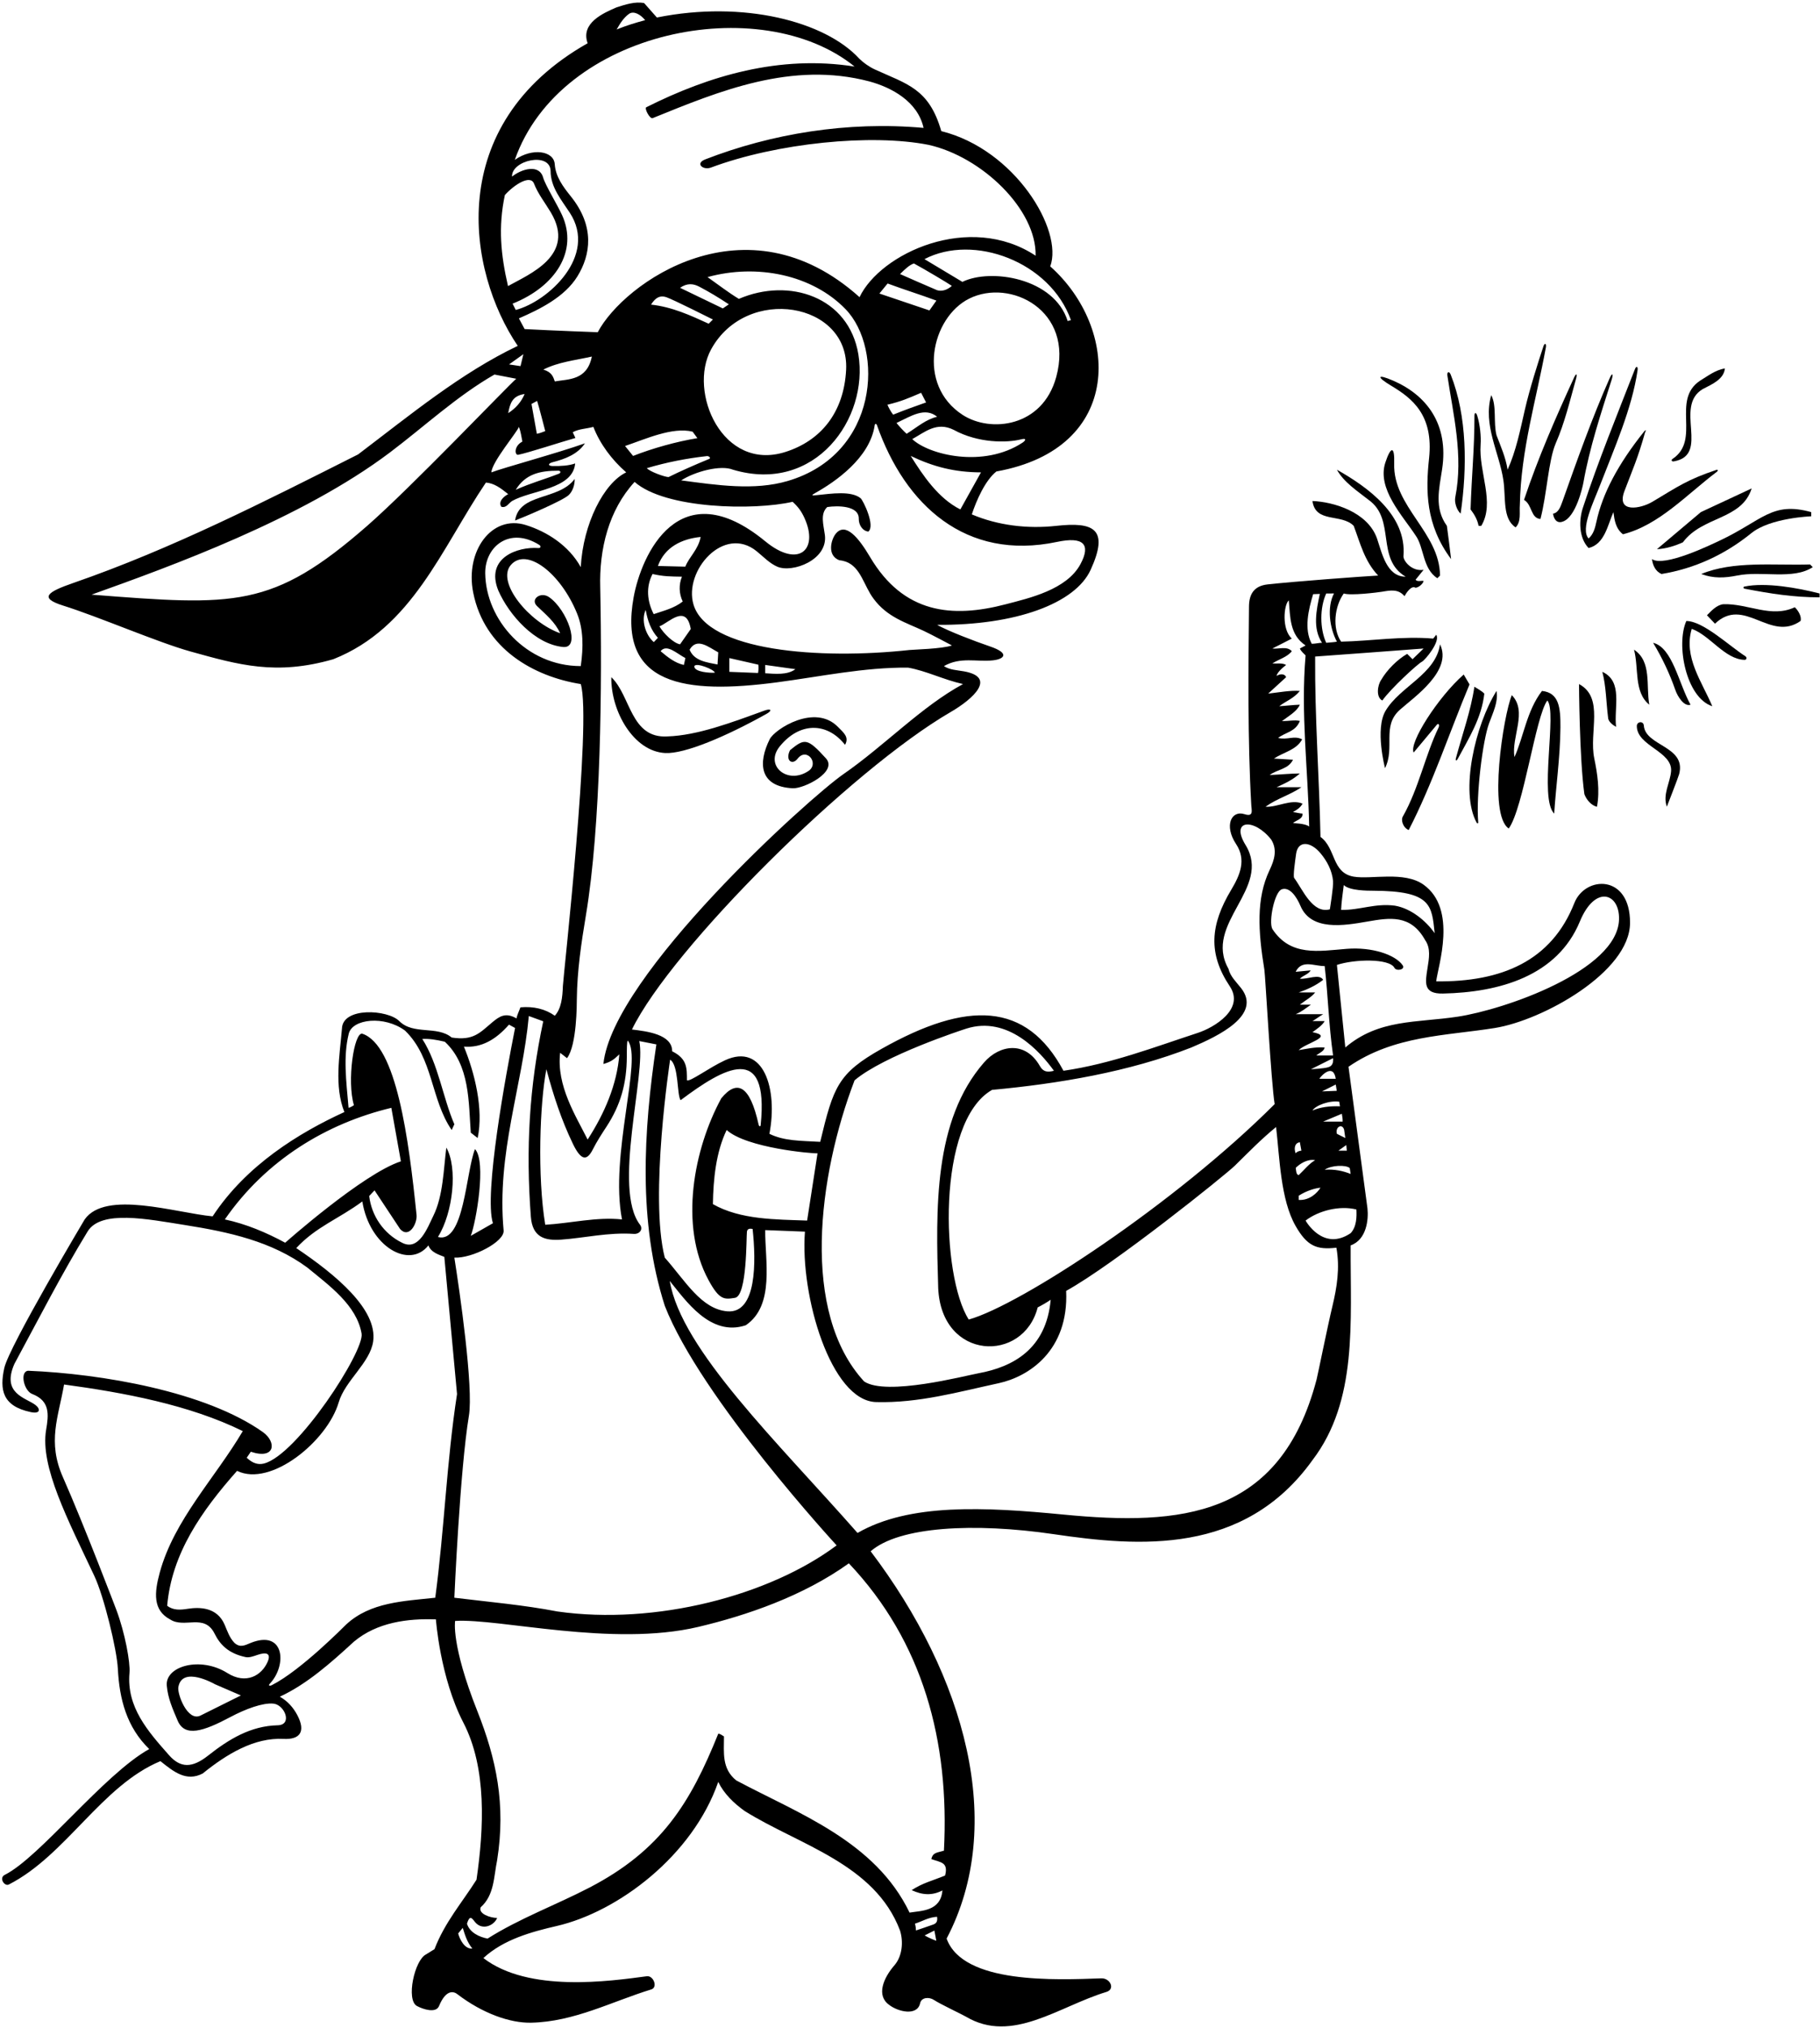 <?xml version="1.0" encoding="UTF-8"?>
<svg xmlns="http://www.w3.org/2000/svg" xmlns:xlink="http://www.w3.org/1999/xlink" width="529pt" height="589pt" viewBox="0 0 529 589" version="1.1">
<g id="surface1">
<path style=" stroke:none;fill-rule:nonzero;fill:rgb(0%,0%,0%);fill-opacity:1;" d="M 457.598 262.316 C 450.945 279.203 436.387 285.281 417.445 285.066 C 417.93 280.711 423.707 264.082 413.766 256.98 C 408.133 252.961 398.555 255.516 393.469 254.652 C 387.031 253.539 388.363 246.438 383.812 243.105 C 383.438 225.457 382.145 208.477 382.258 190.715 C 393.246 189.938 403.348 189.16 413.781 188.383 L 410.562 191.492 L 409.008 189.938 C 406.121 191.602 403.125 194.602 401.461 197.484 C 400.352 199.039 399.906 202.594 401.793 203.48 C 404.125 200.148 411.973 192.891 413.297 192.219 C 414.23 191.746 418.777 186.273 417.445 184.387 C 417.207 184.664 416.891 185.164 416.555 185.496 C 407.566 184.723 398.352 186.219 389.805 186.387 C 387.141 182.5 387.918 176.062 390.582 172.398 C 392.578 173.066 400.297 172.117 401.699 171.887 C 404.102 171.484 406.41 171.008 408.23 173.176 C 408.785 172.18 410.23 169.957 411.449 170.734 C 412.449 170.625 413.672 169.516 413.781 168.738 C 413.004 168.625 412.004 169.07 411.449 168.402 L 413.781 165.52 C 410.352 166.086 407.816 162.895 407.93 161.52 C 408.902 149.543 397.496 141.484 388.586 136.438 C 390.582 140.098 394.578 142.652 397.797 145.203 C 405.789 150.867 399.797 162.301 408.562 167.516 C 403.016 167.516 401.684 160.633 400.238 156.414 C 397.504 148.645 387.473 145.762 381.48 145.539 C 382.367 152.086 389.914 149.09 393.469 152.754 C 395.355 157.746 396.574 162.965 400.57 167.184 C 395.648 167.461 376.254 168.898 368.449 169.758 C 364.434 170.199 363.066 172.66 363.031 176.133 C 362.852 193.727 362.613 214.938 363.699 233.871 C 363.789 235.414 364.422 237.359 361.742 236.504 C 357.887 235.27 355.738 239.848 359.281 245.191 C 362.305 249.758 360.453 254.16 357.871 258.461 C 351.758 268.648 351.086 276.98 357.445 286.496 C 361.883 293.133 352.883 298.484 348.172 300.027 C 335.406 304.207 322.836 309.051 309.109 311.039 C 298.277 290.895 281.109 290.672 256.273 304.648 C 243.516 311.828 242.246 315.727 238.402 331.684 C 232.629 331.352 227.969 331.465 223.637 329.355 C 226.129 316.414 222.004 302.758 210.695 308.008 C 206.039 310.168 200.641 314.266 199.66 313.812 C 199.66 310.254 199.746 307.535 195.371 305.379 C 195.406 300.457 188.043 299.57 183.68 299.051 C 195.172 275.457 247.105 223.785 276.348 206.812 C 282.879 203.02 289.758 196.742 280.191 195.016 C 278.195 194.656 275.973 194.602 274.363 193.488 C 279.227 190.711 283.883 192.348 288.656 191.812 C 291.898 191.445 293.578 189.77 287.82 187.801 C 282.953 186.137 275.633 183.324 272.367 181.504 C 295.152 181.676 312.523 175.336 317.008 165.516 C 322.496 153.508 317.797 151.566 306.992 152.754 C 298.648 153.672 290.016 152.633 282.469 149.422 C 283.762 145.465 286.316 139.582 289.609 136.953 C 326.996 130.246 325.355 95.23 305.262 77.383 C 309.129 66.902 295.027 43.402 273.59 38.09 C 270.043 25.688 263.602 24.445 254.293 20.18 C 252.566 19.387 250.883 18.152 249.793 17.074 C 239.859 6.234 216.105 0.023 190.93 5.086 L 187.23 0.906 C 184.676 0.352 181.68 1.348 179.238 2.125 C 175.391 3.789 168.691 6.676 170.801 12.559 C 128.867 36.336 135.812 78.809 150.488 100.473 C 133.949 108.352 119.188 120.562 104.09 131.996 C 76.973 145.66 49.949 159.422 21.367 169.32 C 13.859 171.922 11.152 173.652 18.352 175.914 C 28.777 179.188 45.914 186.621 55.402 189.254 C 69.422 193.145 80.234 196.277 96.875 191.492 C 119.852 182.391 128.324 159.301 141.238 140.172 C 143.68 140.395 145.457 141.727 147.715 143.539 C 146.383 144.207 144.719 145.762 145.715 147.203 C 147.16 147.648 147.824 146.203 148.824 145.539 C 154.484 142.32 166.512 142.172 167.176 134.621 C 165.301 135.293 162.934 135.41 160.664 135.375 C 159.168 135.352 159.258 134.617 160.648 134.262 C 164.359 133.312 167.926 131.926 170.023 128.777 C 162.254 131.551 146.195 135.918 142.828 137.215 C 142.941 134.215 150.379 125.445 150.82 124.004 C 151.414 125.504 151.539 126.883 151.836 128.27 C 149.285 129.598 149.602 132.328 150.637 132.105 C 153.707 131.477 162.922 128.445 167.25 127.223 L 166.473 125.559 C 168.25 124.559 170.469 124.559 172.469 124.004 C 174.355 128.887 177.797 133.551 182.012 137.215 C 175.52 140.316 169.477 152.129 168.805 164.742 C 165.32 158.441 158.969 154.426 152.816 152.508 C 142.934 149.426 135.148 160.062 137.535 172.105 C 140.801 188.574 155.215 196.531 168.805 198.707 C 172.059 209.398 163.699 283.777 163.609 286.398 C 163.492 289.789 163.137 292.988 161.258 295.055 C 158.48 293.059 155.039 292.281 151.266 292.613 C 150.859 293.762 150.34 294.723 150.117 295.832 C 146.992 294.008 145.191 295.203 143.098 296.953 C 139.438 300.016 137.633 302.352 131.285 301.383 C 127.07 297.867 120.125 300.711 116.047 296.602 C 112.695 293.23 99.574 292.457 99.391 298.793 C 98.727 306.672 97.098 315.48 100.094 323.027 C 86.922 329.059 71.566 338.457 61.801 353.328 C 50.996 352.293 30.684 345.633 24.613 354.219 C 24.613 354.219 2.625 391.098 1.242 397.395 C -0.121 403.633 0.625 408.445 8.957 410.191 C 11.805 410.789 11.809 409.246 10.246 408.078 C 7.465 406.008 0.371 404.793 4.191 396.176 C 11.184 383.234 17.785 370.293 25.469 357.719 C 29.359 351.355 42.945 354.145 53.781 355.855 C 66.531 357.867 78.992 360.586 89.328 368.203 C 95.73 373.469 103.664 379.117 105.102 387.387 C 105.984 392.469 86.328 422.77 76.672 425.137 C 75.113 425.516 73.484 425.145 71.715 423.445 L 72.898 421.707 C 80.094 424.09 80.41 418.832 76.418 416 C 59.77 404.195 29.473 399.047 8.188 398.176 C 5.672 398.395 6.93 404.059 9.406 404.945 C 14.574 406.961 14.16 410.906 13.406 415.344 C 11.602 425.969 19.73 441.449 27.434 457.809 C 30.191 463.664 33.969 479.09 34.254 484.738 C 34.703 493.551 36.809 501.699 43.375 508.066 C 30.188 515.41 11.559 539.527 1.387 544.609 C -0.387 545.5 1.301 548.059 2.57 547.41 C 19.168 538.957 29.516 518.695 46.629 511.578 C 50.508 514.691 54.16 517.633 58.914 515.168 C 65.906 509.52 73.914 504.668 82.406 505.117 C 87.16 505.367 88.945 503.039 86.434 498.246 C 85.289 496.051 83.629 494.16 81.336 492.855 C 89.219 489.195 96.098 483.09 102.871 476.871 C 109.566 471.25 118.484 470.102 126.699 470.398 C 126.699 470.398 127.906 487.312 134.684 500.395 C 141.527 513.594 140.672 531.035 138.5 546.027 C 134.281 552.688 129.289 558.383 126.289 566.191 L 123.848 567.707 C 120.492 569.324 117.945 580.957 121.191 582.707 C 123.051 583.707 126.676 584.836 127.586 582.766 C 129.73 577.551 132.062 578.586 132.914 579.254 C 140.363 584.949 148.359 587.684 154.371 587.555 C 166.887 587.289 177.781 581.422 189.316 577.883 C 191.266 577.285 189.938 573.805 187.996 574.062 C 177.258 575.492 153.629 578.895 140.5 568.781 C 146.359 563.352 154.617 561.125 161.816 559.465 C 179.594 555.363 201.316 539.086 208.766 517.609 C 210.43 521.051 213.316 523.828 216.422 526.047 C 232.184 535.926 254.273 541.363 261.602 560.789 C 262.613 564.016 262.285 568.227 259.965 570.891 C 256.773 574.566 254.629 579.637 258.418 582.359 C 260.977 584.379 266.629 585.73 267.445 581.879 C 267.816 580.195 270.02 580 271.461 580.949 C 273.297 582.164 279.719 585.184 280.785 585.816 C 294.184 593.758 307.676 582.844 321.59 578.617 C 324.223 577.816 322.688 574.586 320.129 574.672 C 307.035 575.113 279.941 576.434 275.141 563.121 C 292.523 530.07 280.629 487.004 253.066 450.621 C 261.305 443.414 283.133 442.242 306.367 445.66 C 330.949 449.273 361.613 451.848 381.48 424.148 C 394.688 406.832 392.469 384.078 392.578 361.766 C 397.242 360.102 397.812 354.191 397.465 351 L 391.953 309.875 C 405.242 300.727 420.207 300.918 434.566 298.598 C 448.414 296.359 473.719 282.379 473.785 268.098 C 473.852 253.82 460.73 254.359 457.598 262.316 Z M 162.281 136.727 C 162.992 136.727 163.105 137.344 162.453 137.598 C 158.023 139.336 154.508 140.219 149.898 142.281 C 152.738 137.676 156.91 136.73 162.281 136.727 Z M 168.805 193.488 C 152.941 193.488 141.188 180.02 141.035 166.52 C 140.949 158.711 148.188 152.891 156.754 158.293 C 157.324 158.652 157.188 159.246 156.441 159.195 C 150.484 158.766 140.984 162.004 144.828 171.512 C 147.938 178.617 155.484 187.164 163.699 187.941 C 168.902 188.371 164.883 177.113 159.586 173.449 C 157.145 171.762 154.039 174.066 156.086 176.047 C 158.57 178.449 161.355 180.676 162.809 183.945 C 153.895 180.816 144.133 169.129 148.492 164.109 C 153.043 158.863 162.949 166.445 167.734 178.223 C 169.574 182.75 169.594 187.996 168.805 193.488 Z M 390.582 257.094 C 392.246 258.742 397.492 258.734 399.199 258.742 C 416.125 258.801 416.152 263.016 417 271.078 C 414.336 267.305 410.008 263.863 405.457 263.086 C 399.684 262.309 395.242 264.418 389.805 264.309 C 389.887 262.02 390.359 258.98 390.582 257.094 Z M 383.801 247.832 C 385.734 250.137 387.184 252.895 387.469 255.941 C 387.617 257.531 386.531 264.141 386.531 264.141 C 381.488 265.5 378.691 258.438 376.16 255.027 C 375.797 254.531 376.449 249.996 376.723 248.023 C 377.273 244.078 380.926 244.402 383.801 247.832 Z M 385.477 172.398 L 387.738 172.387 C 385.629 176.383 386.477 182.5 388.586 186.387 C 387.809 186.566 386.477 186.609 385.477 186.719 C 383.59 182.613 383.59 176.508 385.477 172.398 Z M 381.676 172.594 L 383.617 172.523 C 382.617 177.297 381.48 182.5 384.254 186.719 C 383.52 186.703 382.383 186.996 381.273 187.012 C 378.941 182.684 380.344 177.035 381.676 172.594 Z M 378.262 228.676 L 371.047 228.676 C 373.488 227.566 375.723 226.555 377.816 224.68 C 375.211 224.68 371.934 225.016 369.047 225.125 C 371.27 223.461 374.488 223.461 375.82 220.684 L 370.27 220.352 C 373.156 218.465 376.816 217.867 378.484 214.762 C 376.082 213.566 374.266 215.023 371.488 214.359 C 373.82 212.582 376.5 212.637 377.832 209.418 C 376.316 209.07 374.598 209.473 372.602 209.473 C 374.598 207.949 376.93 206.699 377.816 204.699 C 375.68 204.77 373.82 205.035 371.824 205.145 C 373.82 203.59 375.945 202.98 377.816 200.703 C 375.043 200.484 371.727 201.137 368.605 201.48 L 373.82 196.711 C 373.379 195.488 371.711 195.82 371.047 196.375 C 371.184 195.434 372.461 194.211 373.82 193.156 C 372.711 192.492 371.156 192.824 369.824 192.715 C 371.711 191.492 374.141 190.883 375.484 189.16 C 374.043 187.605 371.711 188.605 369.824 188.383 C 371.879 187.316 373.598 186.496 375.484 185.496 C 372.531 182.891 373.102 175.715 374.598 174.398 C 375.043 179.281 374.82 184.387 379.48 187.496 L 377.816 188.383 C 378.148 189.16 378.816 189.715 379.48 190.383 C 378.039 207.363 380.188 223.348 380.523 240.109 C 379.469 239.164 375.82 239.109 375.82 239.109 C 376.707 238.223 378.703 238 378.594 236.336 C 377.93 236.32 376.707 236.004 375.82 235.891 C 376.93 235.227 377.93 234.672 378.594 233.449 C 375.266 232.008 371.27 234.559 367.828 234.34 C 371.27 231.895 374.984 230.926 378.262 228.676 Z M 346.293 304.27 C 354.293 300.883 366.84 294.812 360.734 287.027 C 359.379 285.301 357.57 283.609 357.059 281.402 C 349.633 268.227 369.801 258.102 362.035 245.465 C 357.461 238.012 364.555 237.602 369.492 243.883 C 371.312 246.82 370.43 249.785 369.016 252.75 C 365.094 260.969 365.664 270.414 367.508 281.723 C 367.77 283.32 369.484 314.773 370.492 320.723 C 341.652 349.562 296.617 379.105 281.578 383.301 C 273.551 370.844 272.145 325.828 288.352 316.59 C 307.555 314.812 328.199 311.371 346.293 304.27 Z M 248.391 313.812 C 256.938 306.598 279.645 299.184 280.883 298.789 C 292.941 294.977 302.297 305.438 306.332 311.039 C 304.484 311.52 303.238 311.41 302.238 309.652 C 298.031 302.266 290.52 303.484 286.047 308.598 C 271.309 325.441 272.004 351.152 272.699 374.199 C 273.656 395.301 297.465 395.992 301.613 379.777 C 302.727 379.223 304.445 378.223 305.391 377.555 C 304.113 391.801 294.539 397.059 284.379 398.914 C 280.402 399.641 257.605 405.609 251.164 401.281 C 232.691 381.23 237.746 341.637 248.391 313.812 Z M 237.625 335.016 L 234.598 354.551 C 225.496 354.219 215.203 354.328 207.211 349.777 C 207.32 342.562 208.098 334.684 211.207 328.242 C 216.977 333.461 236.07 335.125 237.625 335.016 Z M 194.777 307.82 C 197.332 309.375 196.719 318.145 197.828 319.586 C 210.441 310.129 223.562 302.574 221.098 326.785 C 221.039 327.371 220.621 327.254 220.484 326.621 C 217.965 315.238 214.23 313.469 209.652 319.031 C 201.648 333.719 197.344 355.988 205.934 371.836 C 209.117 377.711 210.543 377.492 213.641 376.992 C 217.16 376.422 216.91 359.406 217.098 357.84 C 217.18 357.16 217.551 356.734 218.754 356.992 C 219.777 366.453 219.977 381.625 211.41 380.914 C 203.809 380.285 199.176 372.027 193.223 365.316 C 188.695 347.578 194.777 307.82 194.777 307.82 Z M 307.258 157.41 C 314.734 155.832 317.219 157.969 314.043 163.875 C 310.047 171.305 299.172 173.738 292.355 175.523 C 276.723 179.621 262.621 178.254 252.887 161.801 C 249.609 156.262 245.73 151.457 242.863 155.113 C 241.625 156.695 240.254 161.305 243.949 162.742 C 244.66 162.809 245.297 162.953 245.871 163.16 C 250.246 164.766 251.098 170.227 253.941 173.953 C 257.895 179.301 263.363 180.863 268.457 183.242 C 270.656 184.273 276.695 187.496 276.695 187.496 C 273.754 188.496 265.578 188.68 264.383 188.809 C 238.273 191.664 205.57 189.184 201.562 175.574 C 198.695 165.836 210.391 152.34 219.965 160.152 C 221.895 161.73 223.715 163.664 225.938 164.617 C 230.336 166.5 240.691 162.66 239.758 155.41 C 239.375 152.453 238.32 149.25 240.453 147.285 C 243.453 146.844 249.75 146.812 249.613 150.754 C 249.613 152.422 250.609 154.195 252.387 154.418 C 254.496 152.754 250.867 145.312 250.145 144.727 C 247.414 142.516 241.734 143.379 237.449 143.824 C 235.906 143.984 235.652 143.938 237.043 143.16 C 242.602 140.043 252.855 133.105 254.242 123.5 C 254.312 123.008 254.727 123.023 254.902 123.527 C 263.035 146.633 280.652 163.035 307.258 157.41 Z M 231.188 194.379 C 228.855 196.152 225.219 195.738 222.418 195.57 L 222.418 193.156 Z M 220.336 195.488 L 211.984 195.156 L 211.984 191.16 L 220.418 193.074 C 220.531 193.961 220.445 194.906 220.336 195.488 Z M 200.438 188.719 C 202.574 185.055 205.961 187.996 208.766 189.492 L 208.555 193.02 C 205.586 192.406 201.77 192.047 200.438 188.719 Z M 207.766 195.406 C 206.434 195.516 201.824 195.238 201.797 193.574 C 202.105 192.242 207.738 194.547 207.766 195.406 Z M 197.664 187.164 C 195.777 186.828 192.891 184.055 191.672 181.945 C 194.336 180.945 199.496 175.203 200.773 182.723 Z M 199.219 191.16 L 198.773 193.156 C 196.223 192.602 194.113 190.938 192.004 189.16 C 193.809 186.914 196.777 189.91 199.219 191.16 Z M 190.004 178.395 C 188.117 174.73 187.676 170.512 189.672 166.738 C 192.863 167.461 194.832 167.461 198.219 167.516 C 197.273 169.82 197.332 172.398 198.441 174.73 C 195.887 176.73 192.891 177.395 190.004 178.395 Z M 191.227 185.277 L 190.031 186.523 C 187.59 184.414 186.285 180.086 187.676 177.172 C 188.258 180.422 189.227 183.055 191.227 185.277 Z M 191.227 164.406 C 193.223 158.859 198.219 156.527 203.656 155.973 C 202.938 159.691 200.355 161.688 199.191 164.602 Z M 207.211 92.812 L 205.988 94.035 C 200.66 91.594 195.332 89.148 189.227 88.484 C 190.566 86.355 191.902 85.75 193.641 86.316 C 195.543 86.938 207.211 92.812 207.211 92.812 Z M 197.664 83.602 C 199.75 82.168 201.535 82.379 203.219 83.262 C 206.102 84.773 208.688 86.312 211.844 88.402 L 210.098 89.594 Z M 206.707 101.457 C 217.02 82.703 246.926 87.781 245.934 107.402 C 245.301 119.863 238.555 128.023 228.285 131.285 C 209.996 137.098 199.898 113.84 206.707 101.457 Z M 205.465 132.488 C 206.059 132.422 206.734 133.062 206.117 133.316 C 202.305 134.871 197.59 136.949 194.328 138.578 C 193.312 138.598 188.812 136.992 188.008 135.992 C 193.719 134.289 199.566 133.145 205.465 132.488 Z M 213.051 136.441 C 236.953 143.543 252.562 121.566 249.496 102.957 C 246.734 86.227 229.375 80.512 214.758 86.82 C 211.648 84.934 208.652 82.602 205.656 80.492 C 220.039 76.52 236.121 79.824 245.781 89.82 C 256.895 101.312 255.559 131.91 228.934 139.723 C 219.227 142.57 208.426 140.926 197.996 139.543 C 202.008 136.965 209.473 134.973 213.051 136.441 Z M 272.172 87.316 L 270.148 90.176 L 255.605 85.266 L 257.992 82.352 C 263.402 84.348 267.066 85.434 272.172 87.316 Z M 261.602 79.605 C 263.156 78.094 264.281 77.012 265.629 76.527 C 268.473 78.059 275.531 82.238 276.668 83.047 C 275.152 84.383 273.586 84.68 272.344 84.285 C 271.93 84.152 261.602 79.605 261.602 79.605 Z M 272.395 121.062 C 269.062 121.84 266.734 124.004 263.516 126.004 C 262.598 125.172 261.406 123.895 260.574 122.867 C 264.902 120.812 268.844 118.176 272.395 121.062 Z M 259.602 120.453 C 259.02 119.73 258.27 118.398 257.938 117.566 C 262.043 116.566 263.848 115.762 267.73 114.098 L 269.176 116.898 C 265.652 118.148 263.488 118.898 259.602 120.453 Z M 279.137 147.98 C 272.699 144.762 268.262 138.102 264.707 132.441 C 271.395 135.633 277.5 137.184 285.133 137.215 Z M 297.234 128.562 C 285.855 136.059 270.004 132.137 265.152 127.555 C 268.895 125.477 272.25 122.418 277.184 124.855 C 284.32 128.773 292.695 128.668 296.824 127.617 C 298.531 127.184 298.055 128.02 297.234 128.562 Z M 307.008 109.492 C 303.004 124.164 287.871 125.738 279.836 120.543 C 266.273 111.77 270.734 92.238 281.684 86.754 C 293.633 80.766 312.277 90.18 307.008 109.492 Z M 311.273 92.98 L 310.328 93.258 C 306.402 80.738 287.969 77.848 279.723 81.879 C 279.723 81.879 272.59 77.605 268.703 75.273 C 282.984 67.809 305.203 75.988 311.273 92.98 Z M 182.832 4.027 C 184.176 3.07 186.188 4.191 187.52 5.859 C 184.73 6.605 182.066 7.41 179.238 8.562 C 180.238 6.789 181.277 5.137 182.832 4.027 Z M 146.742 56.656 C 149.441 53.656 154.164 50.621 155.219 53.348 C 156.359 56.297 158.48 58.977 160.117 61.73 C 167.512 74.164 153.852 79.629 147.656 83.102 C 145.551 73.996 144.773 65.98 146.742 56.656 Z M 149.906 90.039 L 148.988 88.207 C 161.574 83.172 168.023 72.891 163.418 62.582 C 162.141 59.719 158.496 53.785 157.871 51.586 C 156.727 47.535 151.586 49.078 148.824 51.301 C 148.613 46.562 159.863 44.02 160.035 49.633 C 160.035 54.402 163.141 58.012 165.621 61.805 C 173.816 74.336 159.258 87.586 149.906 90.039 Z M 152.125 102.887 L 151.293 106.355 L 147.965 105.855 Z M 106.75 152.727 C 79.094 176.887 68.273 175.973 26.613 172.734 C 49.465 164.551 87.641 150.805 113.348 131.422 C 123.336 123.891 132.836 115.027 143.719 108.797 L 150.047 110.02 C 147.047 112.684 119.398 141.676 106.75 152.727 Z M 147.715 120.008 C 148.242 117.18 148.906 114.957 152.488 114.457 C 151.488 116.789 149.934 118.566 147.715 120.008 Z M 156.039 126.004 L 154.484 117.344 L 156.121 116.457 C 156.848 118.816 158.082 123.715 158.48 125.227 C 157.703 125.559 156.621 125.918 156.039 126.004 Z M 161.258 110.797 C 160.812 109.547 160.48 108.133 157.926 107.355 C 162.367 105.133 167.027 104.691 172.023 103.578 C 170.637 110.52 165.254 110.102 161.258 110.797 Z M 173.742 96.504 C 173.742 96.504 160.48 96.031 152.488 95.59 L 150.82 92.48 C 156.93 89.824 164.145 86.266 167.836 80.27 C 171.672 74.031 172.957 65.789 165.906 57.027 C 163.629 54.195 161.492 51.32 161.242 47.688 C 160.977 43.832 154.77 42.824 149.629 46.441 C 162.914 8.629 221.117 -2.758 248.391 19.332 C 226.594 15.895 206.043 22.016 187.844 31.16 C 187.23 31.469 188.879 34.648 189.707 34.312 C 209.113 26.438 230.152 17.699 252.719 23.66 C 259.152 25.414 266.742 29.469 268.445 37.152 C 246.316 35.152 224.211 38.852 205.02 46.285 C 201.922 47.484 204.348 49.531 206.664 48.668 C 225.816 41.52 253.289 38.785 269.926 42.086 C 285.402 45.555 301.297 60.848 301.012 74.277 C 281.77 61.562 255.895 73.586 249.832 86.32 C 216.773 56.641 181.234 82.27 173.742 96.504 Z M 181.68 129.555 C 187.676 127.527 195.43 123.949 201.312 125.391 L 202.699 127.277 C 196.594 128.277 189.672 130.219 184.012 132.441 Z M 162.809 305.82 L 164.809 307.375 C 167.695 303.602 167.648 291.461 167.66 290.281 C 167.754 281.996 168.945 273.988 170.281 265.992 C 174.672 239.797 175.047 199.141 174.465 170.734 C 174.133 159.523 176.906 148.203 184.453 139.988 C 193.355 147.863 219.148 148.348 230.383 145.762 C 232.094 147.344 232.953 148.559 233.84 150.504 C 238.031 159.738 232.07 165.156 222.449 157.254 C 197.371 136.641 186.422 161.18 184.18 173.449 C 179.469 199.238 199.305 201.703 225.82 198.207 C 238.465 196.539 251.262 193.812 263.93 193.934 C 269.246 194.871 274.129 197.406 279.914 198.707 C 267.902 205.191 257.012 216.664 245.191 224.84 C 235.227 231.73 178.051 283.266 175.379 309.07 C 177.797 308.375 178.461 307.711 180.016 306.266 C 179.348 315.035 175.688 323.473 170.801 331.02 C 167.359 324.137 161.699 315.367 162.809 305.82 Z M 166.531 332.281 C 168.871 337.121 170.57 337.336 172.316 333.871 C 173.457 331.605 174.855 329.453 176.262 327.305 C 180.379 321.016 182.152 314.766 182.191 306.934 C 182.203 304.484 182.199 302.633 182.457 302.27 C 186.84 307.434 177.129 335.57 180.793 354.219 C 173.355 353.441 165.918 355.328 158.48 355.773 C 156.148 341.676 156.898 320.418 158.812 310.594 C 160.895 318.352 163.207 325.395 166.531 332.281 Z M 101.367 300.27 C 102.426 295.945 111.711 294.918 117.742 299.383 C 125.957 307.375 125.18 319.363 131.285 328.242 L 132.062 326.578 C 128.734 318.922 127.402 309.012 122.738 301.797 C 124.738 301.688 126.68 301.992 129.289 302.602 C 136.613 309.375 136.195 320.309 136.836 329.02 L 138.836 330.574 C 140.609 322.141 137.945 311.566 134.84 304.02 C 139.945 304.434 144.16 301.965 147.938 297.637 L 149.711 298.605 C 147.004 312.238 140.617 346.914 143.273 355.328 L 136.836 358.992 C 138.391 354.996 141.441 337.348 138.059 333.793 C 135.395 340.453 134.922 361.379 127.289 359.324 C 131.73 352.219 133.062 339.18 129.73 333.352 C 128.91 339.801 128.805 347.352 125.988 353.098 C 124.25 356.648 121.754 363.531 116.855 360.988 C 111.418 358.324 107.977 353.078 107.309 347.422 L 108.863 345.781 L 116.301 357.02 C 118.91 359.879 121.324 355.383 121.074 352.914 C 118.793 330.77 115.254 303.586 105.312 300.273 C 102.879 299.73 100.789 314.133 102.871 321.027 C 102.426 321.363 101.703 321.723 101.316 321.805 C 100.621 313.871 99.727 306.957 101.367 300.27 Z M 65.352 354.219 C 77.34 336.902 94.988 326.301 113.746 321.805 L 116.523 337.348 C 105.535 340.898 82.891 360.988 82.891 360.988 C 77.34 357.992 71.566 355.551 65.352 354.219 Z M 80.695 501.164 C 72.848 501.336 66.473 505.242 60.496 509.957 C 55.848 513.625 52.473 513.625 49.137 509.855 C 42.957 502.875 36.75 495.867 37.637 485.93 C 37.902 482.941 36.344 474.367 33.828 467.66 C 33.828 467.66 24.496 443.129 18.281 429.082 C 13.711 418.75 16.961 411.719 18.621 402.172 C 35.824 404.5 55.027 408.055 70.57 415.711 C 62.492 429.387 50.621 441.469 46.438 456.785 C 44.832 462.668 44.398 467.762 49.48 470.434 C 53.648 473.117 59.398 468.559 62.375 474.547 C 63.883 477.578 66.227 480.27 71.398 481.355 C 72.434 481.57 73.66 481.117 74.812 480.723 C 77.445 479.816 78.859 480.25 77.785 482.73 C 76.082 486.672 71.547 489.414 66.086 485.984 C 58.207 481.031 47.984 483.992 48.477 489.641 C 48.805 493.355 50.152 496.309 51.633 499.805 C 53.703 504.703 59.117 502.941 66.988 498.754 C 71.422 496.395 76.371 494.586 79.441 494.867 C 82.754 495.172 85.121 501.066 80.695 501.164 Z M 70.016 492.496 L 58.246 498.352 C 54.477 500.145 51.504 492.059 51.836 490.105 C 52.918 483.723 62.469 489.234 62.469 489.234 Z M 126.512 464.109 C 117.266 465.113 107.656 465.391 100.648 471.859 C 99.977 472.48 87.551 485.152 79.074 489.469 C 78.312 489.855 77.91 489.629 78.441 489.066 C 83.492 483.711 82.727 473.297 72.891 477.223 C 71.281 477.867 69.844 478.777 68.129 477.207 C 66.688 475.699 66.066 473.746 65.285 471.93 C 63.09 466.836 58.035 466.785 54.562 467.328 C 52.434 467.66 50.367 467.828 48.59 466.438 C 49.922 451.23 58.582 438.91 68.902 427.258 C 78.742 432.07 95.148 418.582 98.438 407.383 C 100.312 400.996 107.605 395.887 108.469 389.609 C 109.738 380.402 97.719 370.34 86.109 362.543 C 91.883 356.328 98.402 354.105 105.312 349 C 107.453 362.238 119.043 368.73 124.516 361.766 C 125.293 363.875 127.762 364.516 129.148 365.098 L 132.84 404.945 C 129.785 424.785 129.176 444.129 126.512 464.109 Z M 136.293 411.242 C 137.656 403.027 133.609 375.055 132.062 365.316 C 137.23 365.582 146.688 360.719 146.383 357.434 C 144.301 335.031 151.852 315.449 153.707 295.137 L 157.898 296.664 C 153.84 315.672 152.797 333.641 154.297 353.422 C 154.754 359.516 158.469 360.418 163.117 360.09 C 169.926 359.605 176.77 357.922 184.215 358.422 C 185.961 358.539 186.996 357.027 186.008 355.738 C 178.016 345.293 187.863 311.969 185.812 302.41 L 190.781 303.379 C 187.008 328.578 185.453 354.996 193.223 379.305 C 203.629 406.027 243.176 448.902 243.176 448.902 C 223.609 463.523 190.531 472.156 162.031 468.105 C 152.266 466.219 142.055 465.328 132.062 464.109 C 132.062 464.109 133.68 426.992 136.293 411.242 Z M 133.172 561.621 L 134.504 560.012 C 135.113 561.953 135.727 564.117 137.281 566.008 C 135.059 566.258 133.59 563.285 133.172 561.621 Z M 268.758 562.203 L 271.59 560.789 L 272.145 563.758 C 271.48 563.535 269.676 562.785 268.758 562.203 Z M 271.328 559.012 C 270.484 559.34 266.234 560.762 266.234 560.762 C 266.207 560.207 266.152 559.457 265.93 558.793 C 268.039 558.125 269.926 556.906 272.367 556.793 C 272.59 558.195 272.066 558.723 271.328 559.012 Z M 274.363 537.59 C 272.395 538.199 271.145 538.035 270.703 540.031 C 273.477 541.031 275.695 540.922 274.699 544.805 C 270.926 546.359 268.203 546.941 264.984 549.051 C 268.094 550.492 270.926 550.688 273.922 549.133 C 273.422 555.266 267.621 555.016 264.375 555.574 C 254.387 534.816 232.074 526.824 213.98 517.168 C 209.762 513.727 210.43 509.176 210.43 504.402 C 209.875 504.07 209.262 503.57 208.766 503.625 C 200.68 523.699 192.23 537.453 171.344 548.301 C 161.523 553.398 150.977 557.266 141.719 563.121 C 139.277 562.676 136.504 561.344 135.727 558.793 C 136.516 556.227 137.148 557.129 137.973 558.199 C 140.098 560.957 143.641 559.324 144.496 557.125 C 142.496 557.125 138.945 555.906 139.723 554.02 C 143.719 550.465 143.496 545.137 144.496 540.363 C 147.066 524.133 144.266 510.969 138.727 497.008 C 131.051 477.645 132.285 470.852 132.285 470.852 C 145.062 470.043 177.953 478.504 202.965 472.582 C 216.941 469.273 233.434 463.66 246.727 454.117 C 268.262 476.871 276.031 505.734 274.363 537.59 Z M 387.266 379.48 C 385.859 385.328 382.996 399.508 382.672 400.746 C 372.125 440.836 343.129 443.246 309.086 439.953 C 286.234 437.742 264.332 436.605 249.25 445.293 C 226.055 418.934 198.004 392.039 194.668 372.09 C 199.219 377.641 206.434 388.406 216.758 384.965 C 225.305 379.191 222.305 365.984 222.418 357.324 C 226.387 357.438 229.855 357.633 233.961 357.77 C 232.52 376.309 241.508 407.027 254.719 407.277 C 267.008 407.59 278.32 404.383 290.309 401.785 C 298.922 399.918 310.68 392.434 309.887 374.977 C 323.762 367.316 356.047 341.414 358.926 338.602 C 362.805 334.816 366.578 330.887 370.906 327.383 C 371.945 336.301 372.195 348.441 376.566 356.098 C 379.91 361.961 382.68 363.105 388.438 362.434 C 389.496 368.359 388.59 373.969 387.266 379.48 Z M 377.816 291.836 C 379.371 290.613 381.258 289.617 382.258 288.285 L 377.484 288.285 C 380.035 287.395 382.48 286.285 384.59 284.621 C 383.477 282.734 379.996 284.551 377.816 284.289 C 378.746 283.344 380.273 283.055 380.965 281.875 L 376.598 282.289 C 378.371 278.629 382.051 280.68 385.031 280.625 C 386.031 289.395 386.211 297.801 387.473 306.598 L 382.59 306.598 C 383.477 305.82 384.797 305.434 385.031 304.27 C 382.203 304.074 379.566 304.711 377.484 305.047 C 379.441 302.965 388.016 301.078 381.48 299.828 C 382.699 298.941 384.254 297.941 385.031 296.609 L 381.48 296.609 C 382.422 296.066 383.367 295.332 384.59 294.609 L 376.598 294.609 C 378.262 293.945 379.594 292.836 381.035 291.836 Z M 388.586 329.355 C 388.027 327.355 390.137 326.219 390.68 328.16 L 391.027 330.574 Z M 391.305 332.613 L 391.469 334.238 L 389.027 334.238 Z M 390.25 325.801 L 384.59 325.801 L 390.012 323.527 C 390.164 324.289 390.289 325.164 390.25 325.801 Z M 381.48 322.582 C 382.367 321.086 386.488 319.586 389.266 320.031 L 389.473 321.363 C 386.477 321.25 383.812 321.586 381.48 322.582 Z M 377.484 347.336 C 379.816 345.824 382.328 345.145 383.812 345.004 C 382.914 346.465 380.672 348.754 377.484 348.559 Z M 376.625 339.219 C 377.816 338.066 380.035 336.57 382.258 337.012 C 380.48 338.012 379.039 339.898 377.484 341.344 C 376.707 341.23 376.734 339.996 376.625 339.219 Z M 384.254 317.031 L 388.25 315.035 L 388.543 316.867 Z M 383.477 313.371 C 384.031 312.422 387.547 308.77 388.25 313.371 Z M 386.133 309.988 C 384.859 310.418 381.035 310.594 381.035 310.594 L 387.473 307.375 C 387.621 309.008 387.027 309.688 386.133 309.988 Z M 377.816 331.797 L 378.262 334.238 C 377.594 334.348 377.039 334.461 376.598 335.016 C 376.125 333.863 376.152 332.02 377.816 331.797 Z M 392.578 358.215 C 384.512 363.66 379.48 354.551 379.48 354.551 C 383.258 351.664 389.359 350.109 394.246 351.332 C 394.355 353.328 394.355 356.328 392.578 358.215 Z M 392.316 339.305 L 392.578 341.008 C 390.359 340.121 387.809 339.566 385.031 339.789 C 386.918 338.457 391.207 338.305 392.316 339.305 Z M 470.586 267.109 C 470.121 281.957 437.297 293.277 423.684 295.328 C 411.652 297.145 400.801 295.965 391.027 304.27 L 388.586 280.293 C 393.621 278.613 403.816 278.344 405.301 281.129 C 405.887 282.227 408.559 281.648 407.703 280.402 C 405.574 277.312 398.77 275.035 391.426 275.621 C 383.297 276.27 375.105 277.914 369.824 269.859 C 368.672 267.75 370.477 258.926 372.602 258.312 C 374.836 257.57 376.84 260.422 377.992 263.148 C 381.098 270.496 390.664 268.871 397.336 267.711 C 403.961 266.559 410.043 265.562 414.227 273.078 C 415.914 275.457 415.371 278.367 414.914 281.258 C 414.258 285.41 413.602 288.723 419.383 288.605 C 435.668 288.273 452.629 283.59 459.207 267.664 C 463.664 256.887 470.824 259.43 470.586 267.109 "/>
<path style=" stroke:none;fill-rule:nonzero;fill:rgb(0%,0%,0%);fill-opacity:1;" d="M 440.531 153.195 C 442.195 151.531 441.586 148.855 441.754 146.758 C 442.062 130.641 446.566 116.039 449.316 100.938 C 449.539 99.715 448.93 99.492 448.578 100.699 C 447.109 105.109 444.621 112.906 443.238 118.922 C 441.832 125.051 440.66 130.973 438.199 136.438 C 437.645 132.883 436.203 129.664 434.98 126.445 C 434.012 122.727 435.094 117.789 433.43 114.789 C 430.984 123.559 435.758 131.328 436.98 139.543 C 437.73 144.68 436.66 150.672 440.531 153.195 "/>
<path style=" stroke:none;fill-rule:nonzero;fill:rgb(0%,0%,0%);fill-opacity:1;" d="M 486.492 134.027 C 497.203 132.172 486.406 118.066 494.922 113.02 C 497.859 111.508 501.023 110.133 501.359 107.027 C 498.582 107.469 496.363 109.246 494.145 110.578 C 485.652 116.238 494.484 127.742 486.145 133.305 C 485.652 133.629 485.895 134.133 486.492 134.027 "/>
<path style=" stroke:none;fill-rule:nonzero;fill:rgb(0%,0%,0%);fill-opacity:1;" d="M 451.41 149.199 C 451.535 150.395 452.297 152.199 454.184 151.531 C 458.07 150.312 460.039 141.246 460.215 140.273 C 462.051 129.914 465.301 120.164 468.43 110.344 C 469.016 108.5 468.609 108.172 467.859 109.867 C 462.711 121.512 458.449 133.523 454.184 145.539 C 453.656 146.926 453.09 148.938 451.41 149.199 "/>
<path style=" stroke:none;fill-rule:nonzero;fill:rgb(0%,0%,0%);fill-opacity:1;" d="M 422.992 144.43 C 422.676 145.98 423.438 148.203 424.547 149.199 C 426.48 135.891 426.457 120.902 421.672 108.844 C 421.227 107.727 420.523 107.953 420.703 109.152 C 422.375 120.352 425.398 132.297 422.992 144.43 "/>
<path style=" stroke:none;fill-rule:nonzero;fill:rgb(0%,0%,0%);fill-opacity:1;" d="M 447.746 150.754 C 449.633 143.539 450.035 133.828 452.188 128.777 C 454.793 122.844 456.309 116.402 458.086 110.043 C 458.504 108.547 458.148 108.297 457.527 109.656 C 452.191 121.289 447.051 132.98 442.973 145.203 C 445.414 146.648 444.859 150.531 447.746 150.754 "/>
<path style=" stroke:none;fill-rule:nonzero;fill:rgb(0%,0%,0%);fill-opacity:1;" d="M 461.734 159.191 C 466.395 158.082 467.281 152.531 468.949 148.758 C 469.281 151.199 469.613 153.531 471.723 155.195 C 482.203 152.574 490.41 143.52 498.957 137.098 C 499.461 136.719 499.371 136.328 498.832 136.512 C 490.441 139.344 487.895 141.211 480.297 145.75 C 476.918 147.77 469.68 149.191 472.16 142.645 C 474.609 136.195 476.074 133.051 478.148 125.617 C 478.539 124.922 478.379 124.723 477.867 125.359 C 470.238 134.895 465.758 143.469 464.02 151.523 C 463.621 153.387 463.145 155.207 461.734 156.414 C 459.27 153.73 463.215 145.742 464.969 141.195 C 469.223 130.184 474.367 118.66 475.977 107.535 C 476.133 106.453 475.602 106.219 475.223 107.195 C 470.426 119.496 464.293 134.555 460.18 147.203 C 458.848 150.977 458.848 156.195 461.734 159.191 "/>
<path style=" stroke:none;fill-rule:nonzero;fill:rgb(0%,0%,0%);fill-opacity:1;" d="M 404.383 112.062 C 410.562 115.758 416.707 120.625 415.371 133.148 C 414.371 142.492 414.328 152.422 421.773 162.41 C 421.441 159.637 420.996 155.973 420.551 152.754 C 416.836 147.617 418.301 141.988 419.168 136.27 C 421.133 123.266 414.723 114.816 404.91 110.562 C 400.234 108.535 399.977 109.43 404.383 112.062 "/>
<path style=" stroke:none;fill-rule:nonzero;fill:rgb(0%,0%,0%);fill-opacity:1;" d="M 430.543 152.754 C 434.609 145.977 429.766 137.242 430.355 129.125 C 430.523 126.812 430.18 123.32 429.371 120.754 C 429.035 119.68 428.559 119.789 428.562 120.801 C 428.578 130.277 427.746 138.02 427.434 147.98 C 428.543 149.422 429.434 150.977 429.766 152.754 L 430.543 152.754 "/>
<path style=" stroke:none;fill-rule:nonzero;fill:rgb(0%,0%,0%);fill-opacity:1;" d="M 402.664 134.371 C 400.164 141.977 407.727 149.836 411.449 155.527 C 413.934 158.914 413.449 165.184 417.777 167.961 L 418.555 167.184 C 418.453 154.664 404.855 147.195 405.234 134.676 C 405.398 129.246 404.168 129.793 402.664 134.371 "/>
<path style=" stroke:none;fill-rule:nonzero;fill:rgb(0%,0%,0%);fill-opacity:1;" d="M 167.027 139.129 C 162.367 145.453 150.934 143.098 149.711 151.199 C 152.598 150.09 163.492 145.48 165.301 143.809 C 166.383 142.805 167.109 140.875 167.027 139.129 "/>
<path style=" stroke:none;fill-rule:nonzero;fill:rgb(0%,0%,0%);fill-opacity:1;" d="M 481.605 159.527 C 484.27 159.414 486.988 158.516 489.156 157.527 C 494.816 149.871 506.25 151.09 509.137 141.879 L 494.371 148.758 L 481.605 159.527 "/>
<path style=" stroke:none;fill-rule:nonzero;fill:rgb(0%,0%,0%);fill-opacity:1;" d="M 480.16 162.41 C 480.383 164.188 481.156 165.961 482.934 166.738 C 492.586 165.148 501.32 161.129 509.051 154.867 C 514.586 150.387 526.445 149.977 526.445 149.977 L 526.445 148.758 C 514.965 145.566 512.305 151.199 499.754 157.078 C 497.363 158.203 483.711 164.852 480.16 162.41 "/>
<path style=" stroke:none;fill-rule:nonzero;fill:rgb(0%,0%,0%);fill-opacity:1;" d="M 494.477 166.738 C 498.031 168.07 501.316 167.906 504.91 167.184 C 512.016 165.738 521.23 168.516 526.891 164.742 L 526.113 163.965 C 515.348 164.297 503.914 162.855 494.477 166.738 "/>
<path style=" stroke:none;fill-rule:nonzero;fill:rgb(0%,0%,0%);fill-opacity:1;" d="M 507.059 170.383 C 506.578 170.48 506.672 170.926 507.16 171.02 C 514.562 172.438 521.285 173.512 528.887 173.512 L 528.887 172.398 C 522.504 170.754 513.16 169.105 507.059 170.383 "/>
<path style=" stroke:none;fill-rule:nonzero;fill:rgb(0%,0%,0%);fill-opacity:1;" d="M 500.914 175.508 C 498.918 175.73 497.363 177.508 496.145 178.727 L 498.473 181.168 C 507.02 173.066 514.457 186.609 523.34 180.391 C 523.781 179.059 522.52 177.16 521.672 176.395 C 514.789 179.613 508.133 175.285 500.914 175.508 "/>
<path style=" stroke:none;fill-rule:nonzero;fill:rgb(0%,0%,0%);fill-opacity:1;" d="M 507.277 190.602 C 502.695 187.691 495.055 180.391 490.148 180.391 C 487.078 187.254 490.074 202.688 497.695 205.145 C 494.699 198.039 489.273 190.883 491.719 182.668 C 497.055 184.582 501.328 191.52 507.078 191.676 C 507.66 191.691 507.879 190.98 507.277 190.602 "/>
<path style=" stroke:none;fill-rule:nonzero;fill:rgb(0%,0%,0%);fill-opacity:1;" d="M 480.492 186.719 C 483.156 191.16 485.266 195.598 486.93 200.371 C 487.582 202.273 489.484 205.367 491.371 204.699 C 487.93 198.598 486.152 188.105 480.492 186.719 "/>
<path style=" stroke:none;fill-rule:nonzero;fill:rgb(0%,0%,0%);fill-opacity:1;" d="M 402.727 206.473 C 399.586 211.754 402.57 223.129 402.57 223.129 C 405.566 217.137 401.543 210.949 406.879 206.184 C 410.988 202.516 422.277 194.844 418.555 187.164 C 417.324 195.859 406.953 199.371 402.727 206.473 "/>
<path style=" stroke:none;fill-rule:nonzero;fill:rgb(0%,0%,0%);fill-opacity:1;" d="M 479.383 204.699 C 478.383 199.152 480.16 192.156 474.941 188.719 C 476.387 194.047 474.832 201.039 479.383 204.699 "/>
<path style=" stroke:none;fill-rule:nonzero;fill:rgb(0%,0%,0%);fill-opacity:1;" d="M 465.73 195.156 C 466.84 199.371 466.84 203.926 467.395 208.363 C 467.395 209.586 468.727 210.586 469.727 211.141 C 469.059 205.477 471.836 197.93 465.73 195.156 "/>
<path style=" stroke:none;fill-rule:nonzero;fill:rgb(0%,0%,0%);fill-opacity:1;" d="M 410.895 218.59 L 417.652 210.5 C 418.34 209.883 418.332 210.934 418.191 211.223 C 414.312 219.18 412.395 228.973 407.785 237.113 C 407.094 238.168 407.785 240.441 409.453 241.109 C 416.336 227.789 421.355 212.582 427.129 198.816 L 425.438 195.934 C 418 202.48 409.453 215.816 410.895 218.59 "/>
<path style=" stroke:none;fill-rule:nonzero;fill:rgb(0%,0%,0%);fill-opacity:1;" d="M 193.371 218.746 C 199.039 219.02 211.043 213.934 222.805 207.359 C 224.539 206.391 224.145 205.703 222.195 206.41 C 212.719 209.848 202.746 213.637 194 213.914 C 183.234 214.578 183.344 202.035 177.684 196.711 C 177.527 206.574 184.148 218.301 193.371 218.746 "/>
<path style=" stroke:none;fill-rule:nonzero;fill:rgb(0%,0%,0%);fill-opacity:1;" d="M 458.957 198.707 C 458.957 198.707 459.07 220.352 460.512 230.676 C 461.066 232.23 462.512 234.004 464.176 234.34 C 465.062 229.566 464.285 224.68 463.398 220.352 C 461.773 212.664 466.395 202.703 458.957 198.707 "/>
<path style=" stroke:none;fill-rule:nonzero;fill:rgb(0%,0%,0%);fill-opacity:1;" d="M 423.184 220.211 C 422.965 221.035 423.336 221.145 423.742 220.383 C 426.969 214.359 430.641 208.578 431.43 201.48 C 430.543 200.594 429.543 200.148 428.543 199.484 C 427.551 206.328 425.051 213.266 423.184 220.211 "/>
<path style=" stroke:none;fill-rule:nonzero;fill:rgb(0%,0%,0%);fill-opacity:1;" d="M 434.98 200.703 C 428.824 210.523 424.254 229.949 429.199 238.965 C 429.375 239.285 429.691 239.227 429.66 238.875 C 428.984 230.832 430.977 215.117 432.801 210.137 C 433.973 206.938 435.539 203.82 434.98 200.703 "/>
<path style=" stroke:none;fill-rule:nonzero;fill:rgb(0%,0%,0%);fill-opacity:1;" d="M 451.742 236.336 C 452.199 228.836 453.488 219.898 453.555 211.332 C 453.598 205.426 453.117 201.234 448.191 200.703 C 443.75 206.477 442.863 214.023 440.199 219.906 C 439.199 214.137 444.086 206.699 439.422 201.926 C 436.98 207.809 432.43 236.668 438.535 240.664 C 442.863 234.559 446.305 208.141 449.746 203.48 C 452.672 206.672 447.262 231.992 451.742 236.336 "/>
<path style=" stroke:none;fill-rule:nonzero;fill:rgb(0%,0%,0%);fill-opacity:1;" d="M 230.402 228.977 C 233.695 229.145 243.602 224.172 240.051 220.27 C 234.594 214.27 233.848 214.484 229.633 217.91 C 228.145 220.887 230.262 222.398 231.816 220.398 C 234.488 216.953 238.203 221.785 235.004 223.945 C 228.926 228.043 222.133 222.414 226.617 216.848 C 232.297 209.797 240.297 209.633 245.617 216.355 C 246.922 214.07 245.094 212.754 243.594 211.195 C 236.887 204.242 225.168 211.824 223.723 214.727 C 220.277 221.648 220.691 228.477 230.402 228.977 "/>
<path style=" stroke:none;fill-rule:nonzero;fill:rgb(0%,0%,0%);fill-opacity:1;" d="M 477.793 210.758 C 477.688 209.344 475.754 209.559 475.758 210.906 C 475.762 216.719 486.156 218.242 485.715 224.02 C 485.465 227.312 483.199 230.793 484.484 234.328 C 484.484 234.328 487.836 225.758 488.066 224.852 C 490.168 216.688 478.246 216.781 477.793 210.758 "/>
</g>
</svg>
